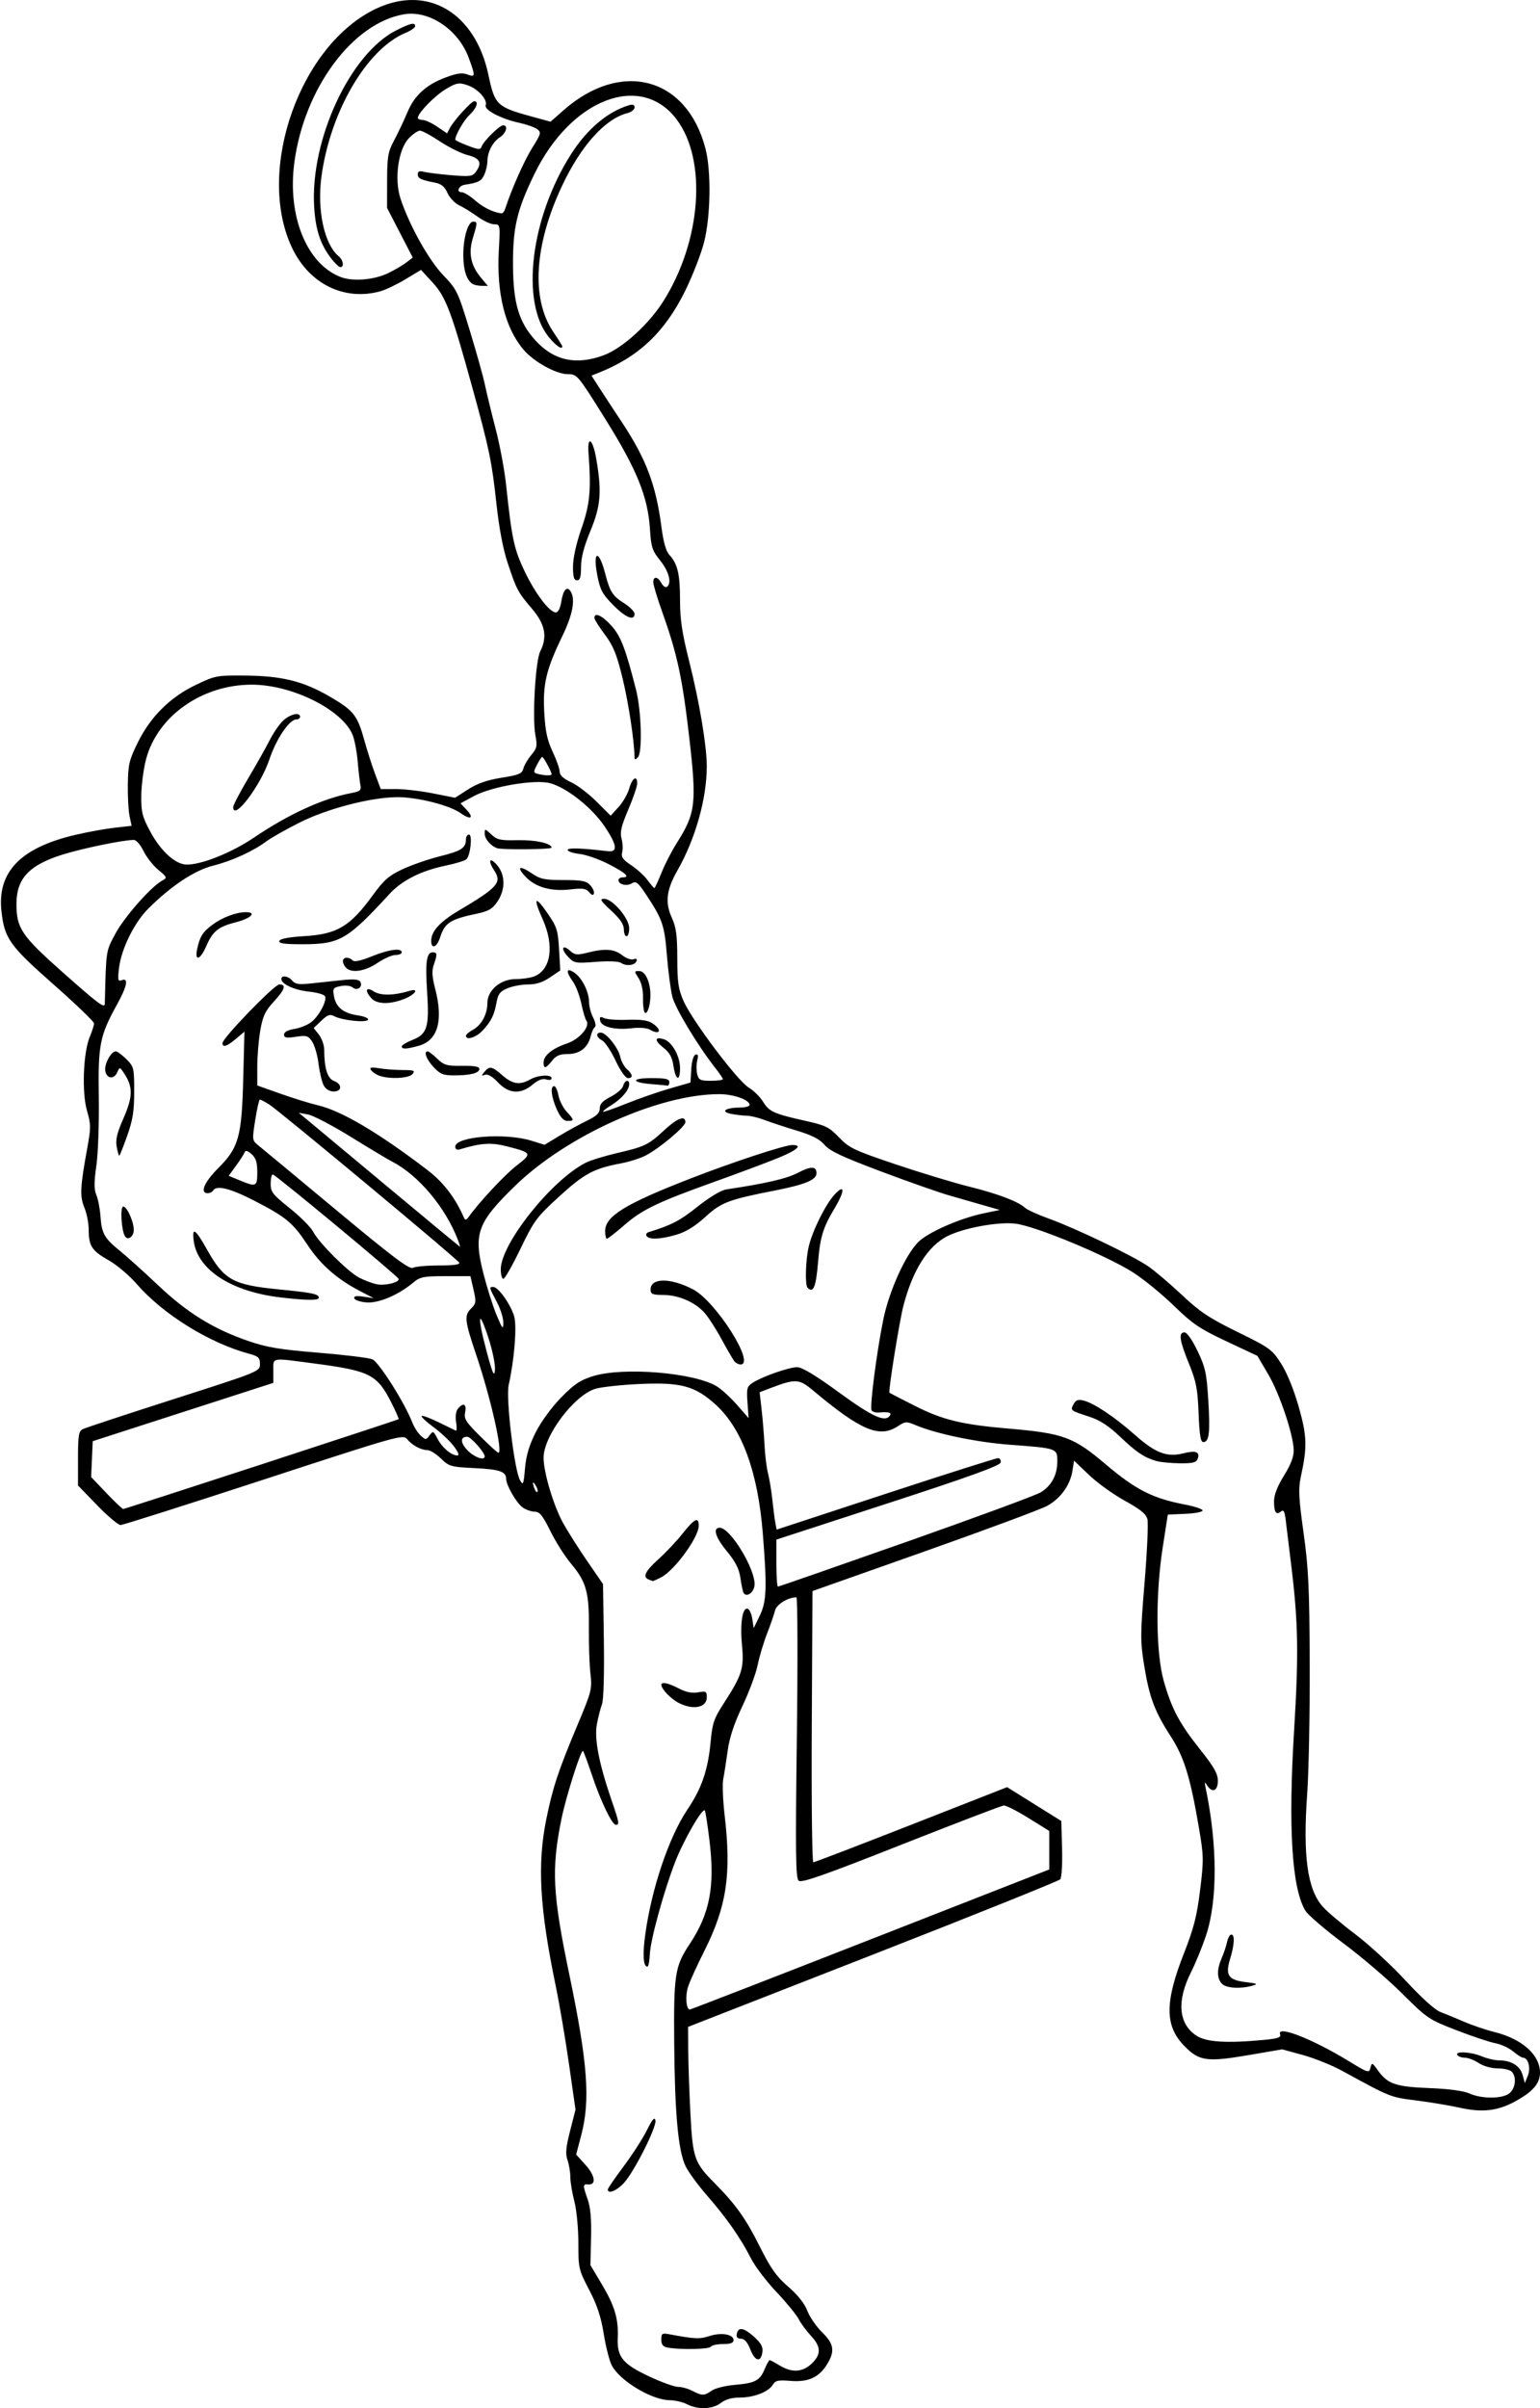 <svg xmlns="http://www.w3.org/2000/svg" xmlns:svg="http://www.w3.org/2000/svg" id="svg2" width="575.552" height="899.756" version="1.1"><g id="layer1" transform="translate(-196.035,-325.029)"><path style="fill:#000" id="path3414"/><path style="fill:#000" id="path3412"/><path style="fill:#000" id="path3719" d="m 452.823,1223.337 c -1.575,-0.822 -4.5,-1.504 -6.5,-1.516 -6.675,-0.04 -18.677,-7.257 -21.658,-13.022 -0.877,-1.696 -2.223,-6.992 -2.992,-11.77 -1.025,-6.37 -2.476,-10.752 -5.442,-16.431 -3.923,-7.513 -4.044,-8.038 -4.044,-17.54 0,-5.481 -0.661,-12.332 -1.5,-15.554 -0.825,-3.167 -1.5,-7.245 -1.5,-9.061 0,-1.816 -0.474,-4.662 -1.054,-6.324 -0.826,-2.37 -0.617,-4.732 0.967,-10.938 l 2.021,-7.916 -2.421,-16.961 c -1.332,-9.329 -3.586,-22.586 -5.009,-29.461 -5.996,-28.962 -6.905,-45.313 -3.461,-62.216 2.422,-11.887 4.426,-17.92 11.71,-35.265 5.2,-12.383 5.42,-13.26 4.763,-19 -0.379,-3.31 -0.639,-11.044 -0.579,-17.186 0.129,-13.192 -0.98,-17.148 -6.718,-23.967 -2.252,-2.676 -5.703,-8.128 -7.67,-12.115 -2.867,-5.812 -4.026,-7.25 -5.84,-7.25 -1.245,0 -3.27,-0.705 -4.5,-1.566 -2.345,-1.643 -6.209,-8.346 -6.209,-10.772 0,-2.66 -2.504,-3.496 -11.817,-3.945 -8.805,-0.424 -9.487,-0.619 -12.545,-3.583 -1.778,-1.724 -4.029,-3.134 -5.002,-3.134 -2.41,0 -5.823,-1.841 -7.647,-4.125 -1.457,-1.824 -3.355,-1.289 -53.5,15.1 -28.594,9.345 -52.701,16.999 -53.57,17.008 -0.87,0.01 -4.807,-3.31 -8.75,-7.376 l -7.169,-7.393 0,-10.071 c 0,-8.584 0.258,-10.203 1.75,-10.966 0.963,-0.492 16.262,-5.543 34,-11.225 32.091,-10.28 32.25,-10.344 32.25,-13.102 0,-2.399 -0.552,-2.92 -4.102,-3.876 -14.856,-4 -32.19,-14.767 -41.992,-26.082 -2.733,-3.155 -7.41,-7.113 -10.393,-8.797 -6.331,-3.573 -7.512,-5.367 -7.512,-11.406 0,-2.444 -0.727,-6.183 -1.615,-8.309 -1.754,-4.198 -1.587,-7.643 1.08,-22.237 1.391,-7.612 1.382,-8.859 -0.103,-13.967 -1.975,-6.794 -1.409,-21.735 1.046,-27.611 0.875,-2.095 1.591,-4.347 1.591,-5.005 0,-0.658 -6.808,-7.201 -15.128,-14.54 -16.356,-14.426 -18.278,-17.104 -19.45,-27.098 -1.748,-14.9 7.027,-24.021 27.744,-28.838 4.584,-1.066 11.156,-2.255 14.605,-2.642 l 6.271,-0.704 -0.771,-3.619 c -0.424,-1.99 -0.715,-7.354 -0.647,-11.92 0.11,-7.38 0.523,-9.109 3.718,-15.576 4.789,-9.689 12.042,-16.895 21.658,-21.518 7.276,-3.497 7.829,-3.602 18.5,-3.507 13.69,0.122 21.628,2.085 31.468,7.782 8.999,5.21 10.455,7.03 13.006,16.262 1.085,3.928 2.917,9.665 4.072,12.75 l 2.098,5.608 5.678,-7.8e-4 c 3.123,-4.2e-4 9.373,0.733 13.889,1.629 l 8.211,1.63 4.889,-3.138 c 3.458,-2.219 7.113,-3.491 12.485,-4.346 6.487,-1.032 7.676,-1.53 8.149,-3.415 0.305,-1.213 1.636,-3.493 2.96,-5.065 2.127,-2.528 2.307,-3.377 1.555,-7.327 -1.228,-6.45 -0.006,-27.826 1.794,-31.392 2.755,-5.455 1.859,-10.14 -3.038,-15.896 -5.35,-6.288 -5.778,-7.094 -9.135,-17.162 -1.703,-5.107 -3.209,-13.03 -4.181,-22 -1.727,-15.923 -2.672,-20.483 -9.016,-43.518 -7.772,-28.218 -9.922,-33.907 -14.827,-39.237 l -4.359,-4.737 -5.808,3.498 c -3.195,1.924 -7.402,3.94 -9.349,4.481 -13.584,3.774 -26.789,-2.794 -33.171,-16.498 -13.51,-29.011 3.292,-76.043 31.877,-89.23 19.14,-8.83 36.815,1.794 41.682,25.052 2.311,11.046 3.163,11.86 16.126,15.4 l 7.054,1.927 4.847,-4.265 c 21.593,-19.001 46.098,-12.401 53.049,14.289 2.19,8.41 1.954,25.173 -0.492,34.91 -1.093,4.35 -4.3,12.601 -7.126,18.335 -7.633,15.481 -17.506,24.755 -32.682,30.696 l -2.295,0.899 3.206,4.99 c 1.764,2.745 5.381,8.261 8.039,12.26 9.13,13.735 12.843,23.521 14.888,39.23 0.744,5.718 1.715,9.155 2.965,10.5 3.081,3.315 3.992,7.172 3.992,16.902 0,7.275 0.75,12.252 3.485,23.108 3.753,14.903 6.515,31.404 6.515,38.927 0,12.162 -4.24,27.187 -11.035,39.107 -4.045,7.096 -4.611,11.877 -2.063,17.457 1.659,3.633 2.059,6.565 2.076,15.221 0.019,9.06 0.387,11.548 2.38,16.053 3.236,7.316 20.141,29.749 24.319,32.27 1.87,1.128 4.282,3.504 5.362,5.278 2.256,3.709 4.056,4.524 15.753,7.13 7.644,1.703 8.933,2.336 12.662,6.221 3.799,3.957 5.594,4.81 21.099,10.031 9.321,3.139 21.672,6.884 27.447,8.323 10.856,2.705 18.295,5.523 20.968,7.942 0.848,0.767 4.914,2.609 9.037,4.093 9.865,3.552 31.204,13.797 36.945,17.738 2.503,1.718 8.183,6.541 12.624,10.719 6.734,6.335 10.184,8.631 20.793,13.835 12.065,5.918 12.903,6.527 16.288,11.818 2.166,3.387 4.738,9.689 6.545,16.041 3.138,11.031 3.264,14.993 0.832,26.174 -0.99,4.553 -0.834,7.811 1.006,21 1.854,13.285 2.196,20.602 2.3,49.111 0.067,18.425 -0.359,40.25 -0.947,48.5 -1.643,23.065 0.062,35.53 5.747,42.005 1.68,1.913 7.173,6.572 12.208,10.351 5.035,3.78 13.52,11.595 18.856,17.367 5.9,6.382 10.995,10.974 13,11.719 1.814,0.674 5.773,2.302 8.798,3.619 3.025,1.317 8.13,3.048 11.345,3.846 10.371,2.575 17.055,8.53 17.055,15.194 0,4.057 -2.676,7.141 -9.345,10.771 -6.515,3.546 -12.245,4.191 -20.652,2.323 -3.797,-0.843 -11.145,-2.068 -16.33,-2.723 -9.691,-1.223 -9.431,-1.119 -27.573,-11.034 -3.85,-2.104 -10.476,-4.776 -14.725,-5.937 l -7.725,-2.111 -12.589,2.153 c -15.676,2.681 -18.544,2.254 -24.159,-3.598 -7.141,-7.442 -7.13,-16.233 0.046,-34.471 3.658,-9.297 4.821,-13.849 6.02,-23.561 1.391,-11.266 1.363,-12.758 -0.429,-23.263 -3.261,-19.112 -5.538,-26.47 -10.625,-34.334 -5.952,-9.201 -7.948,-14.567 -9.876,-26.546 -1.435,-8.919 -1.421,-11.41 0.179,-30.739 0.957,-11.569 1.437,-22.229 1.066,-23.691 -0.51,-2.01 -2.56,-3.692 -8.417,-6.907 -4.259,-2.337 -10.276,-6.666 -13.372,-9.619 l -5.629,-5.369 -0.617,3.855 c -0.851,5.319 -4.433,10.26 -9.445,13.027 -2.321,1.281 -23.004,8.969 -45.961,17.083 l -41.741,14.754 -0.259,50.666 c -0.143,27.866 0.117,50.666 0.576,50.666 0.459,0 16.944,-6.316 36.632,-14.036 l 35.797,-14.036 10.127,6.324 10.127,6.324 0.286,10.316 c 0.157,5.674 -0.146,10.832 -0.673,11.462 -0.528,0.63 -32.041,13.296 -70.03,28.146 l -69.071,27 0.063,9 c 0.035,4.95 0.402,15.525 0.817,23.5 0.856,16.452 1.478,18.254 8.87,25.704 8.038,8.102 11.807,13.385 17.09,23.958 4.062,8.128 6.183,11.116 10.598,14.928 3.556,3.07 6.092,6.264 7.128,8.976 0.884,2.315 3.366,5.927 5.515,8.025 4.489,4.384 4.893,7.077 1.81,12.065 -2.991,4.839 -7.061,6.661 -13.659,6.114 -4.565,-0.379 -5.612,-0.146 -6.586,1.462 -1.614,2.664 -7.073,4.768 -12.373,4.768 -2.956,0 -5.331,0.677 -7.013,2 -3.031,2.384 -8.596,2.602 -12.637,0.494 z m 9.204,-5.094 c 1.257,-0.88 5.069,-1.841 8.473,-2.134 7.758,-0.669 9.499,-1.571 11.286,-5.846 0.786,-1.881 1.637,-3.42 1.891,-3.42 0.254,0 1.936,0.898 3.737,1.996 4.576,2.79 8.583,2.561 11.969,-0.683 3.617,-3.465 3.546,-6.308 -0.26,-10.383 -1.686,-1.805 -3.763,-4.631 -4.616,-6.281 -0.853,-1.65 -4.607,-6.228 -8.342,-10.174 -3.735,-3.946 -8.02,-9.605 -9.522,-12.575 -3.762,-7.438 -9.138,-15.124 -16.369,-23.401 -3.363,-3.85 -6.978,-8.8 -8.033,-11 -2.74,-5.715 -4.019,-19.609 -4.233,-46 -0.208,-25.638 0.262,-28.642 5.787,-36.963 7.521,-11.328 9.468,-21.492 7.401,-38.638 -0.69,-5.719 -1.472,-10.771 -1.738,-11.227 -0.797,-1.362 -8.063,11.267 -11.195,19.456 -4.301,11.246 -9.111,28.809 -9.359,34.17 -0.119,2.578 -0.524,4.691 -0.899,4.694 -1.556,0.016 -1.86,-4.381 -0.825,-11.936 2.357,-17.213 8.846,-36.474 15.736,-46.709 5.404,-8.027 7.755,-14.913 8.73,-25.571 0.615,-6.718 1.237,-8.54 4.778,-14 6.948,-10.711 7.748,-13.242 6.92,-21.903 -0.78,-8.162 0.178,-14.26 2.139,-13.613 0.662,0.219 1.433,1.937 1.713,3.818 l 0.509,3.421 2.241,-4.566 c 2.603,-5.304 2.802,-10.537 1.172,-30.859 -1.836,-22.895 -7.732,-39.036 -17.529,-47.991 -7.772,-7.103 -13.1,-8.538 -28.876,-7.775 -6.615,0.32 -13.827,1.099 -16.027,1.732 -7.96,2.29 -19.5,17.581 -19.5,25.837 0,5.429 3.775,18.029 7.302,24.374 1.759,3.164 5.835,9.589 9.059,14.277 l 5.861,8.524 0.311,21.115 c 0.182,12.382 -0.1,22.194 -0.683,23.723 -0.546,1.435 -1.412,4.813 -1.924,7.507 -1.03,5.425 0.76,14.676 5.522,28.527 2.842,8.267 2.982,9.075 1.569,9.075 -1.429,0 -5.611,-8.695 -8.924,-18.555 -1.583,-4.71 -3.09,-8.775 -3.349,-9.034 -0.733,-0.733 -6.418,17.228 -8.101,25.589 -3.759,18.684 -3.286,27.869 2.99,58 6.856,32.916 7.891,46.83 4.456,59.913 l -1.911,7.278 3.492,3.865 c 3.604,3.989 4.112,7.554 1.042,7.305 -2.09,-0.17 -2.107,0.268 -0.212,5.637 1.038,2.941 1.423,7.369 1.25,14.376 l -0.249,10.126 4.176,7 c 4.873,8.168 6.352,13.074 6.047,20.047 -0.319,7.279 1.787,9.884 11.77,14.562 4.567,2.14 9.422,3.891 10.791,3.891 1.369,0 3.777,0.672 5.353,1.494 3.615,1.885 4.393,1.875 7.204,-0.094 z m 14.466,-15.302 c -1.106,-2.817 -2.21,-4.097 -3.531,-4.097 -1.256,0 -1.81,-0.577 -1.598,-1.667 0.546,-2.814 2.472,-2.58 6.281,0.764 2.693,2.365 3.567,3.861 3.344,5.725 -0.494,4.129 -2.731,3.768 -4.496,-0.725 z m -31.056,-0.803 c -1.63,-0.314 -2.25,-1.134 -2.25,-2.977 0,-2.329 0.275,-2.492 3.25,-1.934 9.231,1.732 11.127,1.813 14.722,0.626 4.398,-1.451 9.028,-0.677 9.028,1.51 0,1.057 -1.127,1.481 -3.941,1.481 -2.168,0 -4.219,0.45 -4.559,1 -0.599,0.97 -11.699,1.171 -16.25,0.294 z m -22.248,-59.044 c 9.8e-4,-0.412 2.653,-4.289 5.894,-8.614 3.24,-4.325 7.154,-10.4 8.697,-13.5 2.057,-4.133 2.914,-5.123 3.213,-3.713 0.518,2.439 -7.87,19.107 -11.757,23.363 -2.678,2.932 -6.051,4.306 -6.047,2.464 z M 449.688,961.287 c -2.893,-1.489 -6.432,-5.146 -6.478,-6.694 -0.039,-1.306 2.425,-0.817 6.516,1.294 2.733,1.41 4.969,1.861 7.211,1.455 2.939,-0.533 3.25,-0.356 3.25,1.849 0,3.865 -5.089,4.881 -10.5,2.096 z m 24.221,-41.139 c -0.256,-0.443 -0.772,-2.921 -1.147,-5.506 -0.51,-3.52 -1.826,-6.091 -5.239,-10.237 -4.145,-5.035 -5.175,-8.562 -2.5,-8.562 4.025,0 13.64,15.977 12.997,21.596 -0.314,2.741 -3.049,4.544 -4.11,2.709 z m -35.471,-4.968 c -2.336,-0.943 -1.26,-3.143 3.73,-7.63 2.739,-2.462 6.799,-6.779 9.023,-9.593 4.408,-5.577 5.999,-6.337 5.993,-2.865 -0.007,4.289 -9.03,16.682 -14.026,19.265 -1.579,0.816 -3.006,1.449 -3.17,1.405 -0.165,-0.043 -0.862,-0.306 -1.55,-0.583 z m 321.528,192.106 c 2.449,-1.715 3.011,-6.254 1.022,-8.243 -0.66,-0.66 -3.022,-1.203 -5.25,-1.207 -2.358,0 -5.303,-0.837 -7.05,-1.993 -1.65,-1.093 -3.986,-1.99 -5.191,-1.994 -1.205,0 -2.469,-0.457 -2.809,-1.006 -0.948,-1.533 5.076,-1.204 9.154,0.5 1.974,0.825 4.864,1.5 6.421,1.5 4.554,0 7.873,2.041 8.809,5.417 l 0.855,3.083 1.131,-2.816 c 1.149,-2.861 0.103,-6.684 -1.828,-6.684 -0.488,0 -2.16,-1.06 -3.715,-2.356 -1.555,-1.296 -4.538,-2.671 -6.63,-3.055 -2.091,-0.385 -8.617,-2.562 -14.5,-4.838 -10.389,-4.019 -10.973,-4.413 -20.285,-13.695 -5.273,-5.256 -15.197,-13.734 -22.054,-18.84 -6.857,-5.106 -13.25,-10.609 -14.207,-12.229 -4.985,-8.439 -6.383,-30.914 -4.168,-66.987 1.772,-28.841 1.571,-40.564 -1.061,-62 -0.844,-6.875 -1.766,-14.441 -2.05,-16.814 -0.399,-3.344 -0.8,-4.077 -1.786,-3.259 -1.791,1.486 -2.587,0.309 -2.587,-3.825 0,-2.368 1.248,-5.583 3.722,-9.583 2.558,-4.137 3.695,-7.117 3.635,-9.527 -0.146,-5.866 -5.269,-21.087 -9.542,-28.353 l -4.035,-6.861 -11.551,-5.427 c -9.984,-4.691 -12.648,-6.492 -19.64,-13.279 -4.449,-4.319 -11.246,-9.88 -15.105,-12.359 -9.994,-6.42 -36.962,-17.584 -44.34,-18.355 -6.617,-0.692 -19.253,1.662 -25.238,4.7 -7.278,3.695 -12.982,12.732 -16.427,26.028 -1.515,5.845 -5.717,32.051 -5.209,32.482 0.127,0.108 4.374,2.295 9.438,4.859 10.456,5.296 17.558,7.022 35.081,8.527 20.522,1.762 24.261,3.139 36.365,13.395 11.208,9.496 17.562,12.712 29.64,15.001 3.461,0.656 6.386,1.633 6.5,2.172 0.114,0.539 -2.76,1.111 -6.39,1.272 l -6.598,0.292 -1.902,12.208 c -2.76,17.716 -2.588,39.565 0.395,50.017 2.985,10.458 5.792,15.732 13.621,25.588 5.201,6.548 6.582,9.001 6.582,11.695 0,3.784 -2.108,4.655 -4.013,1.658 -0.941,-1.479 -1.028,-1.347 -0.566,0.858 4.463,21.299 4.511,42.286 0.126,55.349 -1.409,4.196 -3.897,10.276 -5.53,13.51 -5.444,10.785 -4.772,19.269 1.881,23.746 3.676,2.474 11.255,2.966 25.268,1.643 5.311,-0.502 6.551,-0.93 6.1,-2.105 -1.349,-3.516 12.13,1.762 25.734,10.077 7.199,4.4 7.521,4.497 8.035,2.422 0.506,-2.044 0.66,-1.987 2.829,1.059 3.576,5.022 6.642,6.066 19.262,6.558 7.24,0.282 12.646,1.009 14.874,2 4.548,2.022 11.946,2.061 14.777,0.078 z m -107.206,-41.015 c -1.957,-1.957 -2.004,-5.373 -0.133,-9.645 0.791,-1.806 1.7,-4.521 2.019,-6.034 0.319,-1.512 1.022,-2.75 1.561,-2.75 1.384,0 1.2,3.707 -0.455,9.161 -1.854,6.109 -0.649,7.842 5.997,8.622 4.125,0.484 4.527,0.698 2.439,1.299 -4.461,1.283 -9.797,0.978 -11.429,-0.653 z m -24.63,-195.377 c -4.618,-1.401 -7.361,-3.243 -13.442,-9.025 -4.313,-4.101 -7.546,-6.209 -11.5,-7.499 -7.215,-2.354 -7.179,-2.325 -5.92,-4.676 0.842,-1.572 1.683,-1.879 3.753,-1.369 3.876,0.957 11.68,6.174 19.149,12.802 7.716,6.847 12,8.471 18.197,6.898 4.634,-1.176 6.267,-0.507 5.248,2.15 -0.507,1.32 -1.919,1.649 -6.783,1.581 -3.379,-0.047 -7.294,-0.435 -8.701,-0.862 z m 15.861,-17.802 c -0.359,-9.211 -0.875,-11.87 -3.611,-18.576 -3.537,-8.67 -3.962,-11.674 -1.653,-11.674 0.918,0 2.879,2.797 4.86,6.929 2.937,6.129 3.403,8.264 4.032,18.487 0.744,12.086 0.321,15.584 -1.888,15.584 -0.988,0 -1.428,-2.716 -1.74,-10.75 z m -122.653,196.587 66.85,-26.163 0,-7.192 0,-7.192 -7.75,-4.815 c -4.263,-2.648 -8.425,-4.762 -9.25,-4.697 -0.825,0.065 -18.095,6.674 -38.377,14.687 -28.765,11.364 -37.18,14.317 -38.256,13.425 -1.155,-0.959 -1.27,-9.638 -0.71,-53.517 0.368,-28.805 0.29,-52.373 -0.173,-52.373 -3.152,0 -7.425,2.639 -7.978,4.928 -0.342,1.415 -1.677,5.272 -2.967,8.572 -1.29,3.3 -2.873,8.6 -3.519,11.778 -0.646,3.178 -3.213,10.084 -5.706,15.346 -3.127,6.601 -4.836,11.786 -5.513,16.722 -0.54,3.935 -1.282,8.675 -1.65,10.533 -0.368,1.858 -0.137,7.933 0.514,13.5 2.577,22.063 0.773,34.138 -7.578,50.724 -2.659,5.281 -5.384,11.268 -6.056,13.303 -1.146,3.472 -0.766,8.594 0.638,8.594 0.347,0 30.713,-11.773 67.481,-26.163 z m 13.189,-148.453 c 25.939,-9.139 48.634,-17.507 50.435,-18.597 4.065,-2.458 6.226,-6.492 6.226,-11.621 0,-4.844 -0.052,-4.863 -17.6,-6.17 -12.573,-0.936 -27.562,-4.052 -35.47,-7.374 -3.298,-1.385 -3.793,-1.352 -6.5,0.432 -6.918,4.56 -13.847,1.636 -31.818,-13.429 -5.08,-4.258 -6.499,-4.343 -15.49,-0.922 l -4.377,1.665 0.752,6.565 c 0.413,3.611 0.903,9.603 1.089,13.315 0.185,3.712 0.774,8.437 1.309,10.5 0.534,2.063 1.255,6.45 1.601,9.75 0.346,3.3 0.847,7.171 1.114,8.602 l 0.485,2.602 40.691,-13.352 c 22.38,-7.343 41.292,-13.352 42.026,-13.352 0.734,0 1.19,0.731 1.012,1.625 -0.236,1.189 -11.537,5.276 -42.073,15.219 l -41.75,13.594 0,8.78 c 0,4.829 0.265,8.78 0.589,8.78 0.324,0 21.811,-7.477 47.75,-16.616 z M 293.671,872.193 c 28.059,-9.158 51.158,-16.762 51.332,-16.899 0.174,-0.137 -1.021,-2.881 -2.656,-6.1 -5.439,-10.712 -7.979,-11.988 -29.474,-14.806 -15.819,-2.074 -14.686,-2.297 -14.686,2.889 l 0,4.434 -28.25,9.122 c -15.537,5.017 -30.725,9.92 -33.75,10.896 l -5.5,1.774 -0.296,6.696 -0.296,6.696 5.698,5.974 c 3.134,3.286 5.96,5.974 6.28,5.974 0.32,0 23.539,-7.493 51.598,-16.65 z m 102.638,7.975 c -1.179,-2.027 -1.464,-1.378 -0.499,1.136 0.343,0.894 0.834,1.414 1.092,1.157 0.257,-0.257 -0.009,-1.289 -0.593,-2.293 z m -0.046,-20.009 c 1.983,-3.927 5.968,-9.38 9.47,-12.96 4.921,-5.03 7.154,-6.523 12,-8.018 11.302,-3.487 37.797,-1.288 46.19,3.834 1.78,1.086 5.184,4.202 7.565,6.924 l 4.329,4.949 -0.422,-5.837 c -0.381,-5.269 -0.193,-5.986 1.935,-7.367 3.603,-2.34 13.602,-5.841 16.644,-5.828 1.834,0.008 6.922,3.083 15.712,9.496 12.553,9.158 17.282,11.272 19,8.492 0.645,-1.044 -0.518,-1.338 -4.154,-1.052 -1.185,0.093 -2.425,-0.267 -2.755,-0.802 -0.756,-1.222 1.879,-21.656 4.373,-33.918 2.15,-10.573 8.203,-24.028 13.004,-28.905 3.594,-3.652 15.554,-8.93 24.443,-10.787 l 6.09,-1.273 -6,-1.72 c -3.3,-0.946 -9.15,-2.627 -13,-3.736 -3.85,-1.109 -15.325,-5.145 -25.5,-8.97 -14.378,-5.404 -19.057,-7.609 -21,-9.895 -1.821,-2.143 -4.673,-3.599 -10.5,-5.362 -4.4,-1.331 -9.8,-3.112 -12,-3.957 -2.2,-0.845 -5.181,-1.556 -6.625,-1.58 -1.444,-0.024 -4.068,-0.332 -5.831,-0.685 -4.118,-0.824 -2.068,-2.322 3.206,-2.344 2.062,-0.008 3.75,-0.454 3.75,-0.99 10e-6,-1.906 -5.984,-4.026 -11.362,-4.026 -22.587,0 -57.08,15.524 -76.44,34.404 -13.988,13.641 -15.46,17.746 -11.689,32.596 1.327,5.225 3.536,12.2 4.91,15.5 2.198,5.28 2.502,5.628 2.54,2.899 0.023,-1.706 -1.083,-5.217 -2.458,-7.803 -2.882,-5.421 -2.925,-5.608 -1.25,-5.56 1.894,0.055 6.632,6.813 7.789,11.108 1.027,3.816 0.025,16.093 -2.087,25.554 -1.095,4.906 2.101,31.744 4.23,35.521 1.173,2.081 1.338,1.693 1.878,-4.421 0.425,-4.807 1.56,-8.62 4.016,-13.482 z m 74.19,-26.566 c -0.538,-0.688 -2.688,-4.4 -4.778,-8.25 -2.089,-3.85 -4.966,-8.294 -6.393,-9.876 -3.561,-3.948 -9.67,-6.576 -15.345,-6.602 -4.095,-0.019 -4.75,-0.301 -4.75,-2.047 0,-4.382 7.301,-4.436 15.738,-0.116 8.549,4.377 23.652,28.141 17.884,28.141 -0.758,0 -1.818,-0.562 -2.357,-1.25 z m 27.401,-27.417 c -1.006,-1.006 -0.754,-10.241 0.419,-15.333 1.354,-5.879 6.299,-15.857 9.65,-19.471 3.951,-4.261 3.933,-1.402 -0.032,5.209 -4.238,7.066 -5.355,10.709 -6.113,19.928 -0.774,9.419 -1.755,11.836 -3.924,9.667 z M 383.188,799.314 c 0,-9.531 18.895,-33.278 31.691,-39.828 1.755,-0.899 7.082,-2.541 11.837,-3.65 10.382,-2.421 11.631,-3.031 17.679,-8.633 4.768,-4.417 7.793,-5.548 7.793,-2.915 0,1.699 -9.776,9.89 -14.96,12.535 -1.982,1.011 -6.064,2.301 -9.071,2.866 -10.203,1.919 -13.768,3.827 -23.119,12.377 -8.467,7.742 -9.403,9.005 -14.476,19.527 -2.983,6.188 -5.862,11.25 -6.398,11.25 -0.536,0 -0.975,-1.588 -0.975,-3.529 z m 39,-14.284 c 0,-5.574 7.417,-10.15 31.848,-19.647 15.907,-6.184 35.235,-12.54 38.133,-12.54 3.942,0 1.919,1.854 -5.232,4.796 -3.987,1.64 -14.45,5.56 -23.25,8.71 -21.904,7.842 -27.585,10.561 -34.342,16.438 -3.197,2.781 -6.116,5.056 -6.486,5.056 -0.37,0 -0.672,-1.266 -0.672,-2.813 z m 15.496,1.806 c -0.342,-0.554 -0.031,-1.19 0.691,-1.415 8.703,-2.701 11.68,-4.243 18.217,-9.438 4.594,-3.651 8.904,-6.248 10.857,-6.543 15.087,-2.277 22.575,-4.015 26.784,-6.217 4.878,-2.551 6.954,-2.505 6.954,0.155 0,2.483 -4.204,4.234 -15.5,6.453 -17.487,3.436 -20.076,4.422 -26.132,9.957 -3.695,3.377 -7.151,5.506 -10.606,6.532 -5.916,1.757 -10.373,1.961 -11.266,0.515 z m -60.496,82.351 c 0,-1.463 -5.198,-7.344 -6.492,-7.344 -2.717,0 -2.687,2.204 0.07,5.081 2.495,2.604 6.422,3.988 6.422,2.263 z m -11.571,-3.849 c -1.47,-1.927 -4.889,-5.131 -7.598,-7.12 -2.709,-1.988 -4.693,-3.847 -4.409,-4.131 0.284,-0.284 3.117,0.759 6.297,2.317 3.18,1.558 6.092,2.979 6.472,3.158 0.38,0.179 0.434,-1.256 0.121,-3.189 -0.348,-2.145 -0.082,-4.102 0.682,-5.022 2.003,-2.414 3.309,-1.769 2.69,1.328 -0.494,2.471 0.234,3.63 5.652,9 3.421,3.39 6.476,6.164 6.791,6.164 1.751,0 -2.859,-20.418 -8.179,-36.224 -4.515,-13.414 -4.693,-15.029 -1.961,-17.761 1.802,-1.802 1.879,-2.45 0.828,-7 l -1.157,-5.014 -9.252,0 c -8.268,0 -9.552,0.252 -12.078,2.368 -5.545,4.644 -12.873,7.776 -17.416,7.444 -2.34,-0.171 -4.432,-0.851 -4.649,-1.509 -0.28,-0.851 0.711,-1.038 3.422,-0.644 l 3.816,0.554 -5,-2.592 c -8.698,-4.509 -14.82,-9.884 -19.741,-17.331 -5.513,-8.342 -8.053,-10.434 -20.259,-16.68 -8.728,-4.467 -13.727,-5.67 -15,-3.609 -0.34,0.55 -1.266,1 -2.059,1 -3.008,0 -1.24,-4.158 3.995,-9.392 7.647,-7.647 8.758,-11.644 9.321,-33.533 l 0.448,-17.425 -3.179,2.675 c -3.371,2.836 -5.025,3.363 -5.025,1.6 0,-1.893 19.402,-21.925 21.235,-21.925 2.732,0 2.116,1.896 -2.104,6.473 -3.173,3.442 -4.072,5.366 -5,10.694 -0.622,3.573 -1.131,9.667 -1.131,13.542 l 0,7.045 8.75,3.099 c 4.812,1.704 11,3.619 13.75,4.254 8.866,2.05 22.689,10.193 40.922,24.109 6.23,4.755 10.547,10.396 13.989,18.283 0.252,0.578 0.841,0.422 1.395,-0.369 3.772,-5.386 13.588,-15.939 18.01,-19.362 6.029,-4.667 5.939,-4.849 -3.609,-7.295 -5.781,-1.481 -9.682,-1.229 -17.457,1.13 -1.135,0.344 -1.75,-0.007 -1.75,-0.998 0,-3.807 18.634,-5.262 28.437,-2.221 l 4.937,1.532 5.563,-3.364 c 3.059,-1.85 7.7,-4.396 10.313,-5.658 3.607,-1.742 4.75,-2.843 4.75,-4.574 0,-1.664 1.112,-2.848 4.114,-4.379 2.263,-1.154 4.34,-2.964 4.617,-4.02 0.561,-2.146 2.269,-2.631 2.269,-0.644 0,2.125 -2.794,5.432 -6.552,7.755 -1.954,1.208 -3.402,2.347 -3.217,2.532 0.185,0.185 4.081,-1.174 8.658,-3.019 4.577,-1.846 11.854,-4.376 16.17,-5.623 l 7.848,-2.268 0.296,-4.998 c 0.176,-2.977 0.819,-5.171 1.59,-5.425 0.938,-0.309 1.114,0.288 0.642,2.171 -0.359,1.429 -0.37,3.723 -0.025,5.098 0.553,2.201 1.163,2.5 5.108,2.5 2.465,0 4.481,-0.273 4.481,-0.606 0,-0.333 -1.291,-2.246 -2.869,-4.25 -6.483,-8.234 -14.909,-22.207 -15.998,-26.53 -0.639,-2.54 -1.554,-9.489 -2.033,-15.443 -0.913,-11.36 -1.655,-13.52 -7.856,-22.859 -2.95,-4.443 -3.708,-5.039 -5.215,-4.098 -1.921,1.2 -5.028,0.469 -5.028,-1.183 0,-0.567 0.675,-1.031 1.5,-1.031 2.984,0 1.367,-1.565 -5.037,-4.877 -3.592,-1.857 -8.54,-3.603 -10.996,-3.88 -2.456,-0.277 -4.466,-0.947 -4.466,-1.49 0,-0.873 4.821,-0.726 14.969,0.458 3.866,0.451 3.553,-2.202 -1.075,-9.133 -4.708,-7.05 -14.018,-14.474 -20.377,-16.248 -5.623,-1.569 -21.941,1.187 -28.65,4.838 l -4.9,2.667 2.187,2.328 c 3.008,3.202 1.642,4.039 -2.166,1.327 -4.131,-2.942 -15.997,-5.955 -23.488,-5.965 -9.837,-0.013 -26.39,4.279 -36.801,9.543 -5.059,2.558 -10.549,5.662 -12.199,6.899 -4.978,3.73 -12.898,7.358 -19.908,9.119 -7.058,1.773 -15.799,7.566 -24.414,16.182 -5.186,5.186 -10.011,15.02 -10.851,22.119 -0.534,4.513 -0.406,5.079 1.031,4.528 2.631,-1.01 2.009,2.229 -1.728,8.988 -6.495,11.749 -7.161,15.109 -6.86,34.596 0.15,9.677 -0.253,21.157 -0.901,25.679 -0.893,6.236 -0.894,8.85 -0.004,11 0.642,1.551 1.33,5.111 1.529,7.91 0.462,6.499 1.429,8.216 7.303,12.977 2.641,2.141 9.09,7.952 14.33,12.913 10.755,10.182 20.568,16.241 33.556,20.718 6.979,2.406 11.744,3.204 26.222,4.392 9.731,0.799 18.818,1.908 20.193,2.465 2.434,0.986 12.084,16.234 14.95,23.623 0.678,1.748 2.099,3.961 3.157,4.919 1.832,1.658 1.99,1.652 3.284,-0.118 1.283,-1.755 1.451,-1.683 2.978,1.27 1.714,3.315 5.192,6.251 7.403,6.251 0.849,0 0.363,-1.265 -1.345,-3.504 z m -64.619,-55.539 c -18.526,-2.16 -31.108,-10.306 -32.553,-21.073 -0.738,-5.5 0.606,-4.607 5.074,3.375 6.234,11.135 9.642,13.011 26.668,14.68 12.624,1.238 15,1.733 15,3.128 0,1.059 -4.462,1.024 -14.19,-0.11 z m -58.263,-22.88 c -1.346,-2.178 -1.857,-11.077 -0.636,-11.077 1.532,0 4.294,6.576 3.894,9.274 -0.342,2.312 -2.281,3.385 -3.259,1.803 z m -3.091,-33.457 c -0.483,-2.574 0.128,-5.115 2.56,-10.657 3.476,-7.919 3.556,-11.633 0.358,-16.514 -1.77,-2.701 -1.782,-2.703 -2.747,-0.54 -1.228,2.753 -4.024,2.297 -4.455,-0.726 -0.354,-2.485 2.214,-7.182 3.927,-7.182 0.58,0 2.369,1.315 3.977,2.923 2.806,2.806 2.923,3.291 2.923,12.093 0,7.357 -0.52,10.634 -2.63,16.577 -1.446,4.074 -2.776,7.407 -2.955,7.407 -0.179,0 -0.61,-1.521 -0.959,-3.38 z m 164.517,-13.87 c -2.076,-4.574 -2.562,-8.75 -1.018,-8.75 0.525,0 1.247,1.56 1.605,3.467 0.358,1.907 1.728,4.63 3.045,6.052 2.918,3.149 2.951,3.481 0.346,3.481 -1.441,0 -2.621,-1.261 -3.978,-4.25 z m -87.131,-9 c -0.676,-1.238 -1.543,-4.843 -1.927,-8.011 -0.384,-3.169 -1.448,-6.905 -2.364,-8.303 -1.506,-2.298 -2.091,-2.478 -6.108,-1.875 -3.562,0.534 -4.442,0.372 -4.442,-0.82 0,-0.95 1.387,-1.708 3.85,-2.101 2.117,-0.339 4.977,-1.502 6.355,-2.586 2.858,-2.248 5.834,-7.789 5.146,-9.581 -0.254,-0.662 -2.947,-1.46 -5.984,-1.774 -5.436,-0.561 -10.367,-2.807 -10.367,-4.721 0,-1.547 2.623,-1.136 4.099,0.642 1.077,1.298 2.489,1.496 7.122,1 3.178,-0.34 8.417,-0.901 11.642,-1.245 4.107,-0.439 6.087,-0.263 6.613,0.587 1.15,1.86 -1.08,3.613 -2.79,2.193 -0.812,-0.674 -2.697,-0.902 -4.494,-0.542 -2.836,0.567 -3.048,0.882 -2.534,3.754 0.746,4.169 3.478,6.382 8.876,7.192 2.575,0.386 4.187,1.088 3.829,1.667 -0.721,1.166 -9.719,0.19 -12.636,-1.371 -1.557,-0.833 -2.479,-0.505 -4.785,1.704 l -2.856,2.736 1.957,2.489 c 1.077,1.369 1.962,3.89 1.968,5.604 0.025,6.928 1.214,10.75 3.633,11.67 3.164,1.203 3.089,3.945 -0.109,3.945 -1.525,0 -2.933,-0.858 -3.694,-2.25 z m 65.1,-1.165 c -2.088,-2.214 -3.787,-3.203 -4.831,-2.813 -1.396,0.522 -1.427,0.377 -0.238,-1.085 1.893,-2.327 2.845,-2.142 6.78,1.313 3.742,3.286 6.519,3.688 10.347,1.5 2.949,-1.686 8,-1.959 8,-0.433 0,0.616 -0.854,0.796 -2.019,0.427 -1.373,-0.436 -2.997,0.182 -5.077,1.933 -4.468,3.76 -8.894,3.472 -12.963,-0.842 z m 57.559,0.675 c -7.803,-0.593 -7.95,-2.26 -0.2,-2.26 5.289,0 6.7,0.316 6.7,1.5 0,0.825 -0.338,1.419 -0.75,1.32 -0.412,-0.099 -3,-0.351 -5.75,-0.56 z m -102.148,-3.253 c -1.181,-0.477 -2.489,-1.418 -2.905,-2.093 -0.572,-0.926 0.198,-1.068 3.148,-0.581 2.148,0.355 6.098,0.65 8.778,0.656 4.217,0.01 4.705,0.213 3.628,1.511 -1.376,1.658 -9.035,1.965 -12.648,0.507 z m 88.572,-5.511 c -1.69,-3.578 -3.94,-6.968 -4.999,-7.535 -2.248,-1.203 -2.553,-2.96 -0.514,-2.96 1.999,0 6.589,5.749 7.257,9.089 0.309,1.545 1.41,3.577 2.447,4.515 2.271,2.055 2.423,3.396 0.384,3.396 -0.866,0 -2.801,-2.752 -4.575,-6.505 z m 21.632,2.033 c -0.508,-3.388 -1.437,-5.072 -3.833,-6.947 -3.382,-2.647 -3.246,-4.199 0.27,-3.083 3.01,0.955 5.998,6.309 6.003,10.752 0.005,5.192 -1.625,4.709 -2.44,-0.722 z m -89.655,0.366 c -2.695,-2.885 -3.821,-5.894 -2.206,-5.894 0.382,0 1.989,1.238 3.571,2.75 2.556,2.445 3.589,2.74 9.305,2.657 4.46,-0.064 6.429,0.283 6.429,1.133 0,1.578 -3.252,2.429 -9.349,2.446 -4.144,0.012 -5.271,-0.438 -7.75,-3.092 z m 41.099,-1.739 c 0,-2.595 3.275,-5.257 8.72,-7.089 4.754,-1.599 8.86,-6.441 7.264,-8.566 -0.413,-0.55 -1.26,-3.415 -1.882,-6.366 -0.622,-2.951 -2.025,-6.621 -3.117,-8.154 -2.743,-3.853 -2.552,-5.397 0.428,-3.444 2.914,1.909 5.584,7.216 5.592,11.116 0.003,1.567 0.692,4.164 1.53,5.771 0.838,1.607 1.13,3.182 0.648,3.5 -0.482,0.318 -1.182,1.827 -1.556,3.353 -1.066,4.353 -4.083,6.725 -8.556,6.725 -2.998,0 -4.393,0.592 -5.894,2.5 -2.341,2.976 -3.179,3.149 -3.179,0.655 z m -53,-6.003 c 0,-0.467 1.797,-1.554 3.993,-2.417 5.526,-2.171 6.329,-4.787 5.487,-17.875 -0.727,-11.305 -0.228,-14.86 2.087,-14.86 1.706,0 1.769,0.738 0.398,4.669 -0.773,2.218 -0.647,4.456 0.5,8.859 3.142,12.064 1.028,19.407 -6.163,21.404 -4.614,1.281 -6.302,1.34 -6.302,0.219 z m 24,-3.983 c 0,-0.457 1.163,-1.454 2.585,-2.215 3.184,-1.704 5.415,-5.825 5.415,-10.003 0,-4.773 4.92,-8.951 10.541,-8.951 2.381,0 5.46,-0.43 6.842,-0.955 6.395,-2.431 7.758,-11.459 3.243,-21.473 -3.632,-8.055 -2.849,-8.995 1.832,-2.198 3.518,5.108 3.915,6.348 4.33,13.507 l 0.456,7.883 -3.854,2.619 c -2.68,1.821 -5.163,2.619 -8.154,2.619 -2.365,0 -5.834,0.641 -7.708,1.424 -2.782,1.163 -3.535,2.127 -4.1,5.25 -0.87,4.817 -2.007,7.113 -5.237,10.576 -2.41,2.584 -6.191,3.756 -6.191,1.919 z m 68.636,-2.313 c -1.058,-0.615 -3.87,-0.834 -6.5,-0.506 -6.274,0.781 -11.53,-0.441 -11.981,-2.786 -0.288,-1.497 9.6e-4,-1.685 1.494,-0.973 1.018,0.486 4.953,0.767 8.744,0.624 4.89,-0.184 7.577,0.189 9.25,1.285 3.842,2.517 2.932,4.643 -1.007,2.355 z m -1.93,-6.523 c -0.351,-0.569 -0.598,-3.057 -0.549,-5.53 0.055,-2.722 -0.596,-5.543 -1.649,-7.15 -1.683,-2.569 -1.675,-2.654 0.278,-2.654 2.307,0 4.255,4.42 4.143,9.399 -0.088,3.898 -1.369,7.316 -2.224,5.934 z m -102.051,-5.162 c -2.614,-2.888 -2.074,-4.492 0.865,-2.566 2.487,1.63 7.519,1.57 13.23,-0.158 3.922,-1.186 2.456,1.253 -1.77,2.944 -5.358,2.144 -10.265,2.056 -12.325,-0.22 z m -9.455,-11.371 c -0.66,-0.66 -1.2,-1.785 -1.2,-2.5 0,-1.543 2.181,-1.719 3.608,-0.292 0.677,0.677 3.033,0.185 7.18,-1.5 6.391,-2.597 11.212,-3.245 11.212,-1.508 0,0.55 -1.057,1 -2.35,1 -1.292,0 -4.33,1.342 -6.75,2.982 -4.59,3.11 -9.626,3.893 -11.7,1.818 z m 102.8,-1.819 c -0.919,-0.631 -4.601,-0.791 -9.5,-0.414 -7.689,0.593 -8.094,0.516 -10.421,-1.972 -2.802,-2.996 -2.058,-4.791 0.883,-2.13 1.717,1.554 2.558,1.64 6.449,0.661 6.541,-1.647 9.984,-1.39 12.983,0.969 1.465,1.153 3.364,1.827 4.218,1.499 0.976,-0.375 1.401,-0.131 1.142,0.654 -0.536,1.626 -3.841,2.047 -5.755,0.732 z m -158.461,-5.231 c 1.001,-4.664 2.071,-6.359 5.725,-9.071 3.672,-2.726 8.877,-4.679 12.469,-4.679 4.253,0 1.9,2.342 -3.801,3.782 -6.508,1.644 -8.598,3.344 -11.026,8.968 -2.211,5.122 -4.391,5.769 -3.367,1 z m 87.461,-3.032 c 0,-3.568 3.229,-7.117 10.28,-11.298 14.592,-8.653 16.22,-10.481 13.303,-14.934 -2.468,-3.766 -1.799,-5.303 0.949,-2.18 3.209,3.648 3.291,9.178 0.204,13.758 -1.848,2.743 -3.272,3.572 -7.75,4.515 -9.905,2.086 -11.898,3.378 -13.664,8.858 -1.205,3.739 -3.322,4.555 -3.322,1.281 z m -56.754,0.032 c 0.27,-0.819 3.49,-1.435 9.333,-1.787 12.261,-0.738 17.099,-3.617 25.509,-15.18 4.241,-5.83 6.062,-7.426 11.236,-9.844 3.396,-1.587 9.733,-3.773 14.082,-4.858 7.912,-1.973 9.549,-3.056 9.578,-6.332 0.008,-0.963 0.525,-1.75 1.147,-1.75 1.352,0 0.554,7.714 -0.954,9.223 -0.539,0.539 -4.062,1.62 -7.829,2.401 -9.152,1.899 -16.302,5.516 -20.988,10.619 -15.646,17.036 -18.51,18.703 -32.194,18.735 -7.028,0.017 -9.231,-0.287 -8.921,-1.228 z m 128.754,-4.358 c 0,-1.83 -1.417,-3.915 -4.75,-6.989 -3.972,-3.663 -4.401,-4.383 -2.616,-4.392 3.151,-0.016 9.366,7.278 9.366,10.992 0,1.648 -0.45,2.997 -1,2.997 -0.55,0 -1,-1.174 -1,-2.608 z m -12.973,-13.859 c -1.145,-1.38 -2.43,-1.567 -7.074,-1.028 -7.071,0.821 -12.918,-0.815 -16.581,-4.638 -3.651,-3.811 -2.498,-4.57 2.15,-1.416 3.272,2.22 4.816,2.549 11.962,2.549 6.854,0 8.495,0.32 9.963,1.942 0.967,1.068 1.582,2.468 1.368,3.11 -0.258,0.772 -0.863,0.597 -1.789,-0.519 z m -34.278,-16.414 c -2.384,-0.726 -4.749,-3.44 -4.749,-5.449 0,-1.947 0.088,-1.936 2.46,0.292 2.158,2.028 3.371,2.29 9.876,2.139 6.619,-0.153 12.665,1.187 12.663,2.808 -7.4e-4,0.642 -18.212,0.829 -20.25,0.209 z m -3.354,182.971 c -3.767,-11.58 -4.274,-8.398 -0.755,4.737 2.333,8.707 2.92,10.035 3.188,7.213 0.183,-1.926 -0.895,-7.223 -2.433,-11.95 z m -33.6,-22.097 c -0.432,-1.138 -46.059,-38.994 -47,-38.994 -0.438,0 -0.796,1.556 -0.796,3.457 0,3.088 0.762,4.065 7.131,9.147 3.922,3.129 7.859,7.086 8.75,8.793 2.188,4.194 12.986,14.963 17.206,17.16 1.877,0.978 4.763,2.073 6.413,2.435 3.156,0.691 8.8,-0.668 8.295,-1.998 z m 15.198,-4.994 c 5.556,0 7.914,-0.341 7.458,-1.078 -0.954,-1.543 -67.35,-56.794 -70.952,-59.042 -1.65,-1.03 -3.236,-1.874 -3.525,-1.876 -0.289,-0.002 -1.07,3.424 -1.736,7.613 -1.177,7.397 -1.147,7.669 1.025,9.416 1.23,0.99 14.386,11.907 29.236,24.262 21.3,17.72 27.356,22.277 28.684,21.584 0.926,-0.483 5.34,-0.878 9.809,-0.878 z m 7.02,-9.466 c -4.617,-12.143 -14.738,-24.23 -24.513,-29.274 -1.65,-0.852 -8.625,-5.027 -15.5,-9.279 -6.875,-4.252 -14.075,-8.022 -16,-8.378 l -3.5,-0.647 3.5,2.893 c 1.925,1.591 15.425,12.844 30,25.006 14.575,12.162 26.601,22.12 26.725,22.13 0.124,0.009 -0.197,-1.093 -0.712,-2.449 z M 292.188,762.998 c 0,-3.697 -0.509,-5.297 -2.146,-6.75 -1.457,-1.294 -2.28,-1.524 -2.563,-0.717 -0.229,0.653 -1.667,2.903 -3.196,5 l -2.78,3.812 4.092,1.694 c 6.219,2.575 6.592,2.402 6.592,-3.039 z m -56.982,-62.905 c 0.496,-20.388 0.358,-19.478 3.984,-26.25 3.345,-6.246 13.333,-17.56 17.497,-19.82 1.904,-1.033 1.829,-1.227 -1.541,-4.033 -1.947,-1.621 -4.422,-4.787 -5.5,-7.036 -1.092,-2.279 -2.676,-4.093 -3.578,-4.1 -3.824,-0.027 -19.356,3.171 -26.762,5.511 -12.456,3.935 -17.119,8.949 -17.119,18.408 0,9.083 1.92,11.919 17.314,25.569 13.288,11.783 15.66,13.558 15.704,11.751 z m 208.063,-49 c 1.272,-3.163 3.807,-8.102 5.632,-10.977 7.166,-11.286 7.584,-14.827 4.699,-39.815 -2.524,-21.863 -4.486,-30.989 -9.95,-46.274 -1.904,-5.326 -3.462,-10.472 -3.462,-11.434 -4.1e-4,-2.368 1.682,-2.213 3.015,0.278 0.597,1.115 1.513,1.764 2.035,1.441 1.963,-1.213 0.834,-5.775 -2.426,-9.801 -3.003,-3.707 -3.429,-4.998 -3.857,-11.668 -0.786,-12.248 -4.854,-22.298 -16.71,-41.28 -10.321,-16.524 -10.485,-16.721 -14,-16.73 -4.375,-0.011 -12.742,-4.646 -16.578,-9.182 -6.877,-8.132 -10.088,-21.03 -9.208,-36.995 0.533,-9.677 0.509,-9.813 -1.715,-9.813 -1.241,0 -4.011,-1.272 -6.157,-2.826 -2.146,-1.555 -5.251,-3.467 -6.9,-4.25 -1.649,-0.783 -3.633,-2.866 -4.41,-4.63 -1.014,-2.304 -2.281,-3.38 -4.5,-3.825 -5.62,-1.126 -6.588,-1.589 -6.588,-3.153 0,-1.118 0.626,-1.382 2.25,-0.948 1.238,0.331 5.805,0.904 10.149,1.273 6.99,0.594 8.055,0.459 9.25,-1.176 2.485,-3.398 1.653,-5.152 -3.001,-6.323 -2.393,-0.603 -7.063,-2.906 -10.376,-5.119 -3.313,-2.213 -6.671,-4.023 -7.461,-4.023 -0.79,0 -2.675,1.292 -4.188,2.872 -3.936,4.108 -5.479,15.216 -3.117,22.437 3.252,9.943 10.564,23.068 15.983,28.691 5.091,5.283 5.482,6.093 9.88,20.5 2.519,8.25 5.095,17.475 5.724,20.5 0.629,3.025 2.43,10.43 4,16.455 1.571,6.025 3.333,15.475 3.916,21 2.104,19.934 2.948,23.875 6.871,32.103 4.011,8.413 9.342,15.442 11.711,15.442 0.843,0 1.636,-1.572 2.028,-4.022 0.707,-4.42 2.124,-5.992 3.477,-3.856 1.873,2.957 0.824,8.648 -3.081,16.723 -6.075,12.562 -7.356,17.984 -6.757,28.596 0.392,6.945 1.119,10.344 3.117,14.56 1.433,3.025 2.621,6.4 2.641,7.5 0.024,1.361 1.385,2.621 4.26,3.945 2.323,1.07 6.604,4.32 9.512,7.223 l 5.288,5.278 2.949,-3.223 c 1.622,-1.773 3.422,-4.91 4,-6.973 1.105,-3.942 2.974,-5.098 2.974,-1.839 0,1.051 -1.502,5.439 -3.338,9.75 -2.617,6.146 -3.164,8.476 -2.532,10.792 0.443,1.624 0.555,3.954 0.248,5.176 -0.444,1.77 0.239,2.75 3.356,4.813 2.153,1.425 4.907,3.933 6.12,5.574 1.213,1.641 2.365,2.983 2.56,2.983 0.195,0 1.395,-2.587 2.667,-5.75 z m -10.099,-43.3 c -0.073,-5.987 -2.255,-20.302 -4.491,-29.465 -2.168,-8.883 -3.428,-11.982 -6.586,-16.192 -2.148,-2.864 -3.905,-5.676 -3.905,-6.25 0,-2.211 2.918,-0.876 6.322,2.891 3.509,3.884 5.284,8.483 9.211,23.866 2.026,7.934 2.468,23.573 0.717,25.339 -1.005,1.014 -1.253,0.976 -1.268,-0.189 z m -7.97,-56.7 c -4.049,-4.09 -4.873,-5.632 -5.927,-11.097 -1.797,-9.317 0.574,-9.842 2.949,-0.653 1.746,6.756 2.742,8.334 6.927,10.976 2.221,1.402 4.038,3.219 4.038,4.037 0,2.821 -3.299,1.474 -7.988,-3.263 z M 410.188,536.712 c 0,-3.179 1.206,-8.6 3.171,-14.25 3.171,-9.117 3.657,-14.319 2.627,-28.119 -0.511,-6.848 1.59,-5.383 2.867,2 2.147,12.41 1.727,17.664 -2.166,27.068 -2.402,5.803 -3.5,10.02 -3.5,13.443 0,3.767 -0.367,4.988 -1.5,4.988 -1.138,0 -1.5,-1.237 -1.5,-5.131 z m -37.6,-105.634 c -2.221,-1.483 -3.4,-5.243 -3.4,-10.848 0,-6.494 1.761,-12.387 3.701,-12.387 1.619,0 1.61,0.405 -0.147,6.193 -1.707,5.624 -0.748,10.235 3.073,14.776 l 2.55,3.031 -2.339,-0.015 c -1.286,-0.008 -2.834,-0.346 -3.439,-0.75 z M 290.864,638.038 c 13.143,-8.883 25.919,-14.723 36.565,-16.714 3.142,-0.588 3.673,-1.043 3.312,-2.84 -0.236,-1.177 -0.701,-5.237 -1.033,-9.021 -0.332,-3.784 -1.206,-8.284 -1.942,-10 -4.037,-9.401 -22.679,-18.619 -37.654,-18.619 -18.647,0 -35.34,11.825 -39.528,28 -0.926,3.575 -1.713,9.65 -1.75,13.5 -0.059,6.126 0.359,7.795 3.346,13.369 3.481,6.496 8.203,11.192 12.25,12.184 4.531,1.11 17.19,-3.611 26.434,-9.858 z m -7.676,-11.474 c 0,-0.703 2.489,-5.471 5.531,-10.595 3.042,-5.124 6.677,-11.577 8.077,-14.341 1.4,-2.764 3.702,-6.096 5.115,-7.405 2.599,-2.409 6.277,-3.218 6.277,-1.381 0,0.55 -0.642,1 -1.427,1 -2.595,0 -7.513,7.314 -10.062,14.965 -3.271,9.817 -13.51,23.274 -13.51,17.756 z m 119,-12.271 c 0,-0.898 -3.013,-6.45 -3.5,-6.45 -0.247,0 -1.13,1.318 -1.963,2.929 -1.389,2.687 -1.371,2.966 0.224,3.384 2.624,0.687 5.239,0.756 5.239,0.138 z m 19.53,-156.547 c 6.956,-2.603 16.816,-11.558 22.272,-20.228 14.178,-22.533 16.36,-52.674 4.914,-67.883 -13.352,-17.741 -39.505,-7.68 -53.155,20.448 -6.571,13.542 -8.075,19.993 -7.986,34.26 0.088,13.986 2.184,21.008 8.296,27.787 6.889,7.641 15.316,9.486 25.659,5.616 z m -20.485,-6.653 c -10.78,-13.034 -6.94,-44.75 8.303,-68.579 5.907,-9.235 13.514,-15.671 21.403,-18.11 1.623,-0.502 2.25,-0.289 2.25,0.763 0,0.802 -1.194,1.759 -2.654,2.125 -8.287,2.08 -17.326,12.106 -24.386,27.051 -10.44,22.099 -11.692,42.269 -3.389,54.608 1.885,2.801 3.428,5.273 3.428,5.493 0,1.412 -2.306,-0.147 -4.956,-3.35 z m -59.99,-24.073 c 2.445,-1.205 5.481,-2.995 6.746,-3.976 l 2.3,-1.785 -4.8,-9.278 -4.8,-9.278 0.022,-10.18 c 0.02,-9.089 0.308,-10.716 2.69,-15.18 1.467,-2.75 3.652,-7.366 4.854,-10.257 2.669,-6.418 6.989,-10.371 14.337,-13.121 4.187,-1.566 6.191,-1.846 8.082,-1.127 3.072,1.168 3.11,0.673 0.482,-6.35 -3.908,-10.445 -14.757,-17.701 -24.105,-16.121 -19.231,3.249 -37.324,27.68 -41.012,55.379 -2.663,20.001 4.639,37.983 17.388,42.817 4.576,1.735 12.57,1.043 17.815,-1.542 z m -21.472,-5.48 c -4.031,-5.285 -5.792,-10.632 -6.321,-19.196 -1.544,-25.005 13.406,-57.217 30.6,-65.93 5.456,-2.765 7.139,-3.138 7.139,-1.584 0,0.543 -1.653,1.677 -3.673,2.521 -14.461,6.042 -28.15,29.542 -31.37,53.852 -1.653,12.48 1.115,25.135 6.47,29.58 1.726,1.433 2.13,4.061 0.624,4.061 -0.522,0 -2.083,-1.487 -3.469,-3.304 z m 65.046,-18.446 c 2.338,-7.241 7.099,-17.975 10.106,-22.782 3.368,-5.384 3.484,-5.835 1.822,-7.05 -0.977,-0.714 -3.991,-1.774 -6.699,-2.354 -6.714,-1.44 -13.162,-4.826 -12.496,-6.562 0.805,-2.099 -2.977,-6.219 -6.896,-7.513 -3.129,-1.033 -3.974,-0.881 -7.911,1.427 -4.078,2.39 -10.555,9.025 -10.555,10.813 0,0.425 0.796,0.772 1.768,0.772 0.972,0 3.429,1.129 5.46,2.509 l 3.692,2.509 1.122,-2.097 c 1.535,-2.868 7.986,-9.92 9.074,-9.92 1.757,0 0.827,2.704 -1.745,5.076 -2.172,2.003 -5.371,7.548 -5.371,9.309 0,0.247 2.107,1.254 4.682,2.237 4.007,1.53 4.751,1.578 5.161,0.333 0.655,-1.988 6.699,-7.955 8.058,-7.955 1.968,0 1.16,2.915 -1.246,4.491 -2.707,1.773 -4.654,5.543 -4.654,9.009 0,1.323 -0.527,3.563 -1.171,4.977 -1.088,2.388 -2.234,2.979 -7.246,3.734 -2.328,0.351 -3.378,2.789 -1.201,2.789 0.852,0 3.127,1.386 5.055,3.079 2.992,2.627 6.807,4.501 9.844,4.835 0.43,0.047 1.036,-0.702 1.346,-1.664 z"/></g></svg>